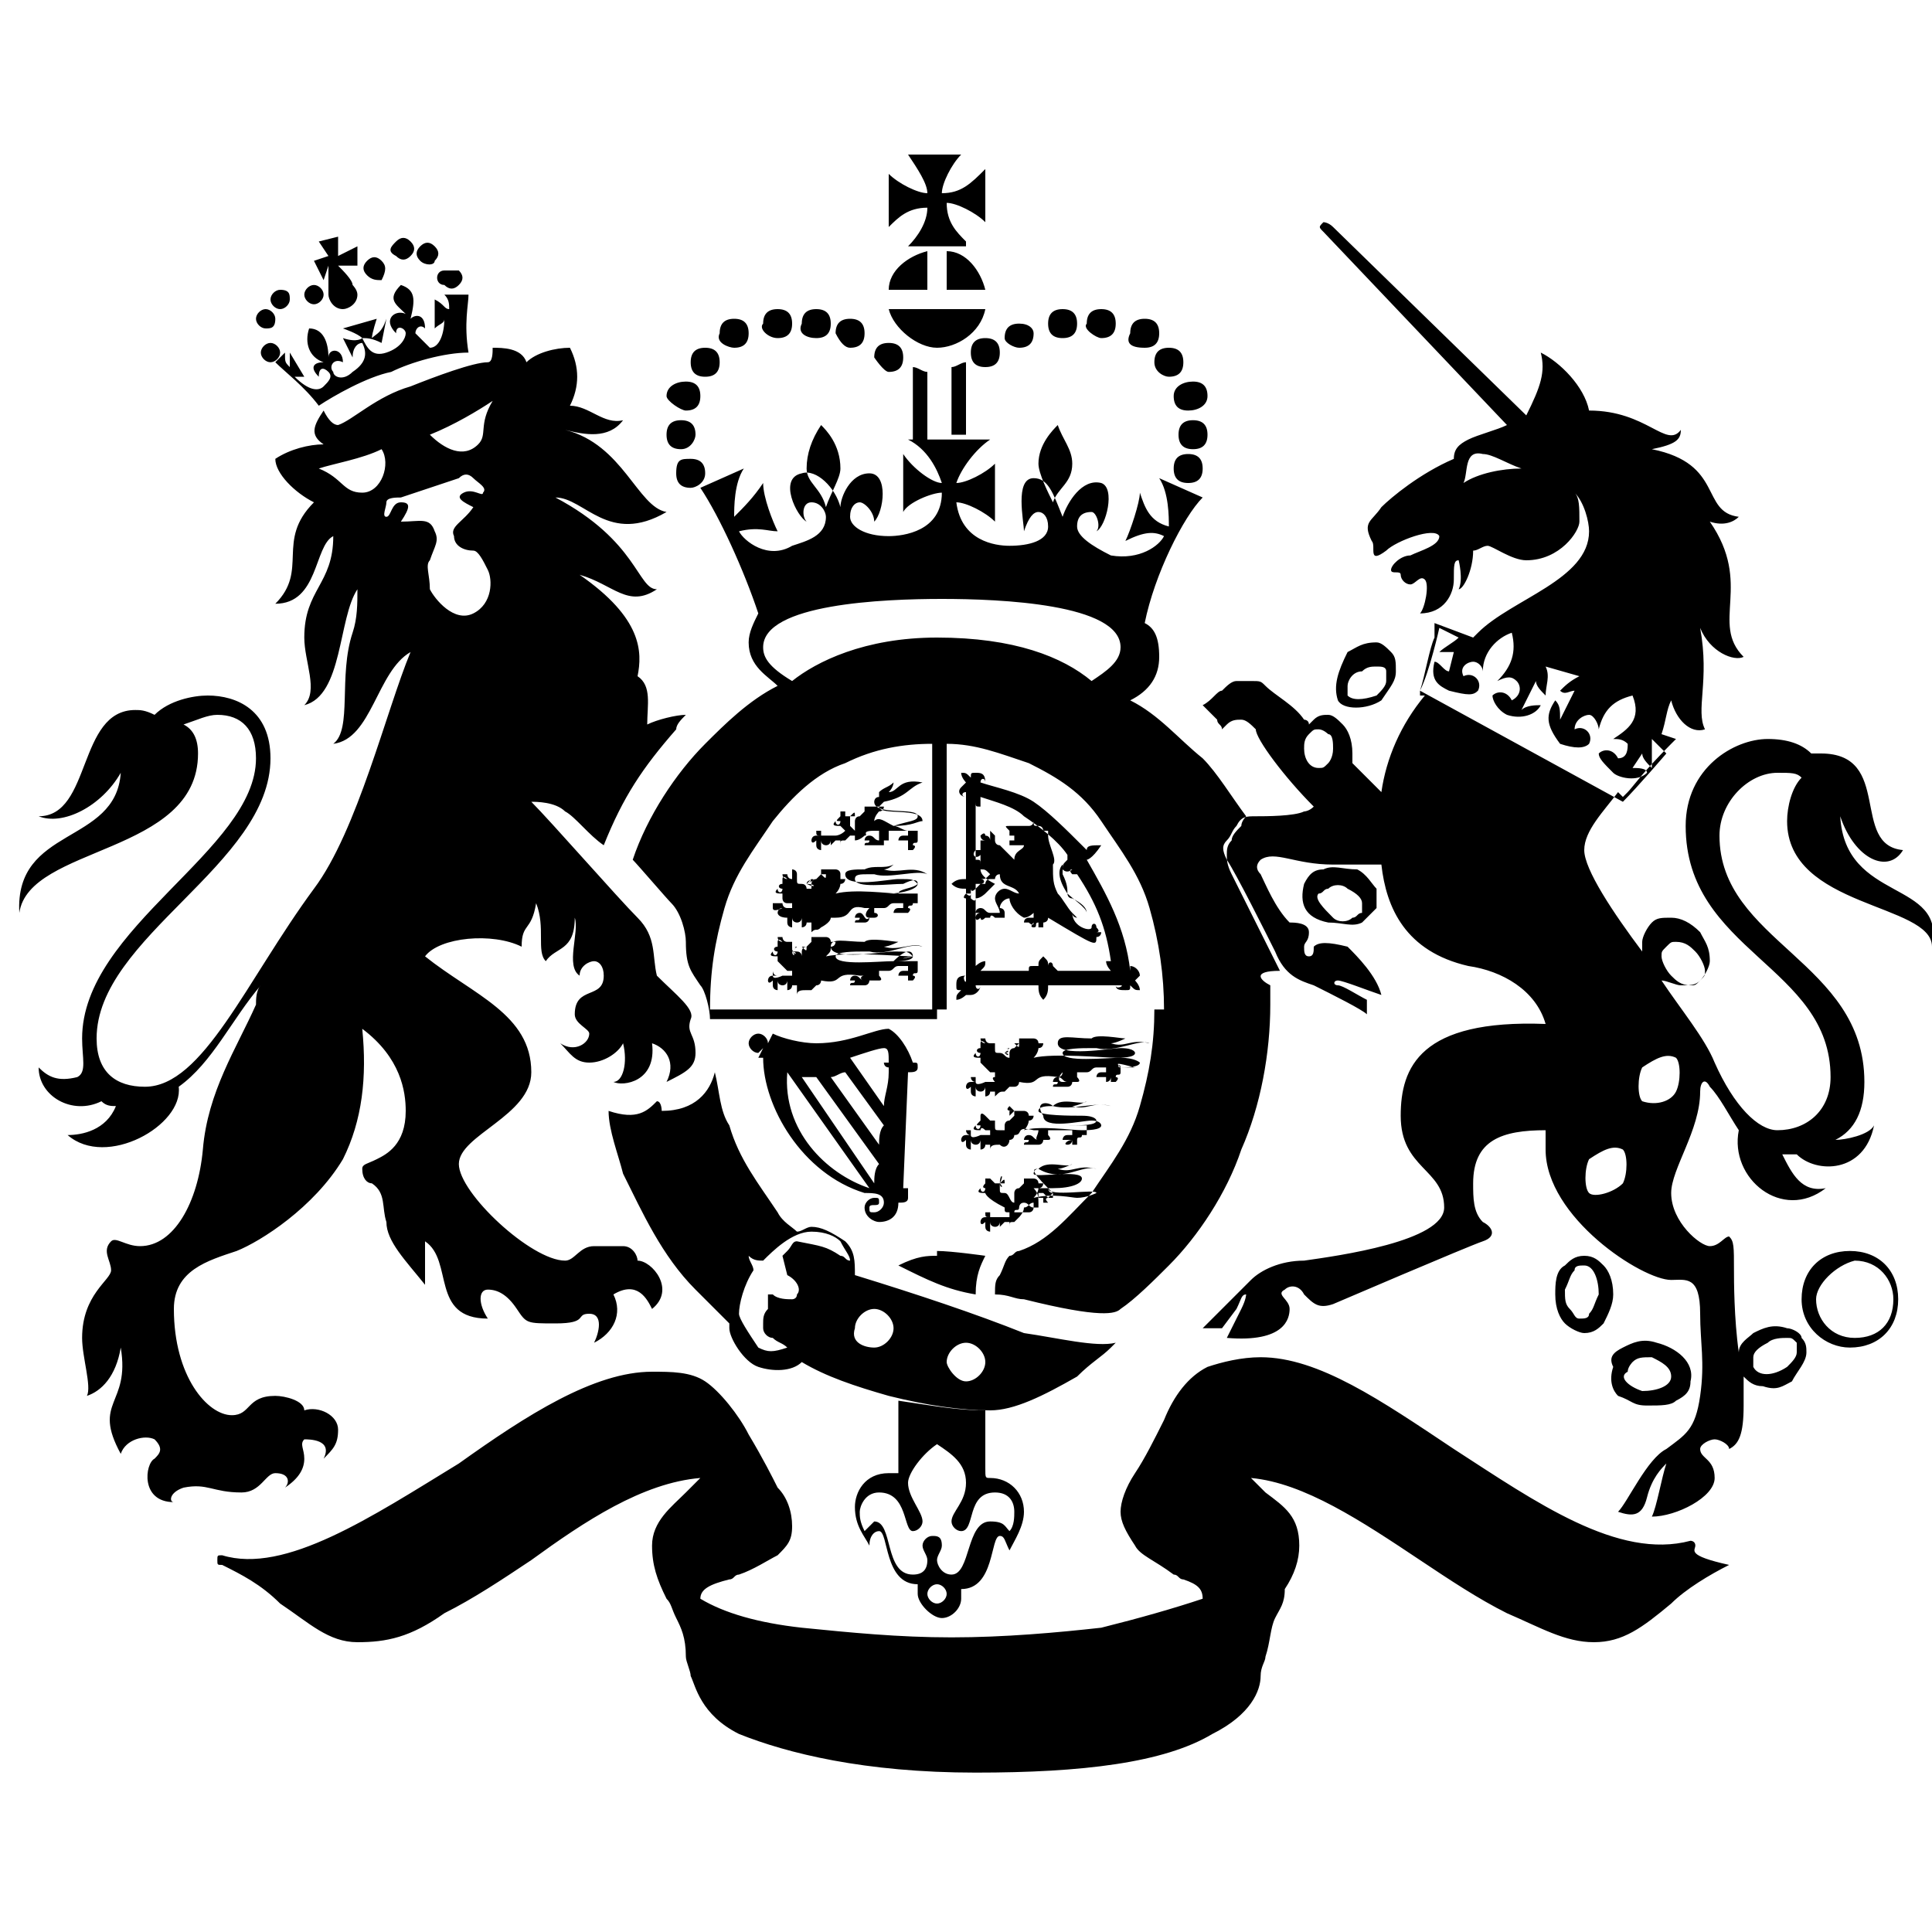 <svg
	aria-hidden="true"
	focusable="false"
	class="govuk-header__logotype-crown"
	xmlns="http://www.w3.org/2000/svg"
	viewBox="0 0 40 40"
	height="40"
	width="40"
>
	<path
		fill="currentColor" fill-rule="evenodd"
		d="M38.1 16.9c.1 1.8 2.2 1.3 1.9 2.7 0-.9-3-.8-3-2.6 0-.3.1-.7.3-.9-.1-.1-.2-.1-.5-.1-.6 0-1.2.6-1.2 1.3 0 2.2 3 2.6 3 5.1 0 .6-.2 1-.6 1.2.2 0 .7-.1.8-.3-.2 1-1.2 1-1.6.6h-.3c.2.4.4.8.9.7-.9.7-2-.2-1.8-1.2-.2-.3-.4-.7-.6-.9-.1-.2-.2-.1-.2.1 0 .8-.6 1.6-.6 2.1 0 .6.6 1.1.8 1.1s.3-.2.4-.2c.1.1.1.2.1.7 0 .2 0 1 .1 1.7 0-.2.2-.3.3-.4.2-.1.4-.2.7-.1.1 0 .3.1.3.2.1.1.1.2.1.3 0 .2-.2.4-.3.6-.2.1-.3.2-.6.1-.2 0-.3-.1-.4-.2v-.1.7c0 .6-.1.8-.3.9 0-.1-.2-.2-.3-.2-.1 0-.3.1-.3.2 0 .2.3.2.3.6s-.8.8-1.3.8c.1-.2.2-.8.3-1.1-.1.1-.3.3-.4.7-.1.4-.3.4-.6.3.2-.2.6-1.1 1-1.3.4-.3.6-.4.7-1.1.1-.7 0-1.1 0-1.7 0-.8-.3-.7-.6-.7-.6 0-2.6-1.3-2.6-2.7v-.4c-.9 0-1.5.2-1.5 1.1 0 .3 0 .6.2.8.2.1.3.3 0 .4-.3.1-3.1 1.3-3.1 1.3-.3.1-.4 0-.6-.2-.1-.2-.3-.2-.4-.1-.2.1.1.2.1.4s-.1.7-1.3.6l.3-.6c.1-.2.1-.3.1-.3-.1 0-.1.1-.2.3l-.3.4h-.4l1-1c.2-.2.6-.4 1.1-.4.7-.1 2.9-.4 2.9-1.1 0-.8-.9-.8-.9-1.9 0-1 .4-2 3-1.9-.2-.7-.9-1.1-1.6-1.2-1.3-.3-1.7-1.2-1.8-2.1h-1c-.8 0-1.2-.3-1.5-.1-.1.1-.1.2 0 .3.1.2.3.7.6 1 .1 0 .4 0 .4.2s-.1.2-.1.3 0 .2.1.2.1-.1.1-.2c.1-.1.3-.1.7 0 .2.2.6.6.7 1-.3-.1-.8-.3-.9-.3s-.1.1 0 .1.4.2.6.3v.3c-.1-.1-.7-.4-1.1-.6-.3-.1-.6-.2-.8-.7-.2-.4-.8-1.6-1-1.9-.1-.2-.1-.3 0-.4.1-.1.1-.2.2-.3.1-.2.2-.2.4-.2s.8 0 1-.1c0 0 .1 0 .2-.1-.6-.6-1.2-1.4-1.2-1.6-.1-.1-.2-.2-.3-.2s-.2 0-.3.1l-.1.1c0-.1-.1-.1-.1-.2l-.3-.3c.2-.1.3-.3.4-.3.1-.1.2-.2.3-.2h.3c.2 0 .2 0 .3.1.2.2.6.4.8.7 0 0 .1 0 .1.1l.1-.1c.1-.1.2-.1.3-.1s.2.1.3.2.2.3.2.6v.2l.6.6c.1-.7.4-1.4.9-2h-.1v-.1c.1-.3.2-.9.3-1.1v-.3l.8.3.1-.1c.7-.7 2.3-1.1 2.3-2.1 0-.2-.1-.6-.3-.8.1.1.1.3.1.6 0 .2-.4.8-1.1.8-.3 0-.7-.3-.8-.3s-.2.1-.3.1c0 .4-.2.8-.3.8.1-.2 0-.6 0-.6-.1 0-.1.1-.1.4 0 .3-.2.7-.7.7.1-.1.2-.6.1-.7-.1-.1-.2.1-.3.1s-.2-.1-.2-.2-.2 0-.2-.1.2-.3.4-.3c.2-.1.6-.2.6-.4-.1-.2-.9.1-1.1.3-.4.3-.2-.1-.3-.2-.2-.4 0-.4.2-.7.2-.2.8-.7 1.5-1 0-.2.1-.3.3-.4.2-.1.6-.2.8-.3l-3.8-4c-.1-.1-.1-.1 0-.2 0 0 .1 0 .2.1l4 3.9c.3-.6.4-.9.3-1.3.4.2.9.7 1 1.2 1.2 0 1.6.8 1.9.4 0 .2-.1.3-.6.4 1.5.3 1 1.3 1.8 1.4-.1.1-.3.2-.6.1.9 1.3 0 2.1.7 2.8-.2.1-.7-.1-.9-.6.2 1.1-.1 1.7.1 2.1-.3.1-.6-.2-.7-.6-.1.2-.1.4-.2.7l.3.1-.1.1c-.6.6-.8.9-.9 1l-.1.1-.1-.1c-.3.4-.7.8-.7 1.2 0 .4.6 1.3 1.2 2.1v-.2c0-.1.1-.3.2-.4.1-.1.2-.1.4-.1s.4.1.6.3c.1.2.2.3.2.6 0 .1-.1.3-.2.4-.1.1-.2.1-.4.1-.1 0-.3-.1-.4-.1.4.6.9 1.2 1.1 1.7.4.9.9 1.4 1.3 1.4.6 0 1.1-.4 1.1-1.1 0-2.3-3-2.6-3-5.2 0-1.2 1-1.8 1.7-1.8.4 0 .7.1.9.3h.2c1.5 0 .6 1.9 1.7 2-.3.5-1 .2-1.3-.7zM30.3 10c.3-.2.8-.3 1.2-.3-.3-.1-.6-.3-.8-.3-.4-.1-.3.4-.4.6zm-2.7 5.5c0-.1 0-.3-.1-.3 0 0-.1-.1-.2-.1s-.1 0-.2.1-.1.2-.1.3c0 .2.1.4.3.4.1 0 .1 0 .2-.1 0 0 .1-.1.1-.3zm8.7 12.6v.2c.1.2.4.2.7 0 .1-.1.2-.2.2-.3v-.2c-.1-.1-.1-.1-.2-.1s-.3 0-.4.1c-.2.1-.3.2-.3.3zm-1.9-8.3c0 .1.1.3.2.4.1.1.2.2.4.2.1 0 .1 0 .2-.1s.1-.1.1-.2-.1-.3-.2-.4c-.1-.1-.2-.2-.4-.2-.1 0-.1 0-.2.1s-.1.1-.1.2zm-.8-3.2c.3-.3.9-1 .9-1l-.3-.3v.6c-.1-.1-.2-.2-.2-.3l-.2.3c.1 0 .3 0 .3.1-.2.2-.6.1-.7 0-.2-.2-.3-.3-.3-.4.1-.1.3-.1.4.1.2 0 .2-.2.2-.3-.1-.1-.2-.1-.3-.1.3-.2.6-.4.4-.9-.4.1-.6.3-.7.7 0-.1-.1-.3-.2-.3s-.3.1-.3.3c.2-.1.4.1.3.3-.1.1-.3.1-.6 0-.3-.4-.3-.6-.1-.9.1.1.1.2.1.4l.3-.6c-.1 0-.2.1-.3 0 .1-.1.2-.2.4-.3l-.7-.2c.1.2 0 .4 0 .6-.1-.1-.2-.2-.2-.3l-.3.6c.1-.1.3-.1.4-.1-.1.2-.4.3-.7.2-.2-.1-.3-.3-.3-.4.1-.1.3-.1.4.1.2-.1.2-.3.1-.4-.1-.1-.2-.1-.4 0 .3-.3.4-.6.3-1-.3.1-.6.4-.6.8 0-.1-.1-.2-.2-.2s-.3.1-.2.3c.2-.1.4.1.3.3-.1.1-.2.1-.6 0-.2-.1-.4-.2-.3-.6.1 0 .2.2.3.2l.1-.4h-.3c.1-.1.3-.2.4-.3l-.4-.2s-.2.9-.4 1.3l4.2 2.3zm0 7.9c.1-.2.1-.6 0-.7-.2-.1-.4 0-.7.2-.1.2-.1.6 0 .7.1.1.5 0 .7-.2zm1.1-1.9c.1-.2.1-.6 0-.7-.2-.1-.4 0-.7.2-.1.2-.1.6 0 .7.3.1.6 0 .7-.2zM27.4 18c.2-.1.4 0 .7 0 .2.1.3.3.4.4v.4l-.3.3c-.2.1-.4 0-.7 0-.5-.1-.6-.4-.5-.8.1-.2.2-.3.4-.3zm.2 1c.1.1.3.1.4 0 .1 0 .1-.1.2-.1v-.2c0-.1-.1-.2-.3-.3-.1-.1-.3-.1-.4 0-.1 0-.1.1-.2.1-.1.1.1.3.3.5zm4.8 7.2c.1-.1.2-.2.4-.2s.3.1.4.2c.1.1.2.3.2.6 0 .2-.1.4-.2.6-.1.1-.2.2-.4.2-.1 0-.3-.1-.4-.2-.1-.1-.2-.3-.2-.6 0-.2 0-.5.2-.6zm.3 1.1c.1 0 .2 0 .2-.1.1-.1.1-.2.2-.4 0-.3-.1-.6-.3-.6-.1 0-.2 0-.2.1-.1.1-.1.2-.2.4 0 .2 0 .3.1.4.1.1.1.2.2.2zm-4.8-13.8c.2-.1.3-.2.6-.2.1 0 .2.1.3.2s.1.2.1.4-.1.3-.3.6c-.3.2-.8.2-.9 0-.1-.3 0-.6.2-1zm0 .7v.2c.1.1.3.1.6 0 .1-.1.2-.2.2-.3v-.2c0-.1-.1-.1-.2-.1s-.2 0-.3.1c-.2 0-.3.2-.3.3zm5.7 13.7c.2-.1.4-.2.7-.1.4.1.8.4.7.8 0 .2-.1.3-.3.4-.1.1-.3.1-.6.1s-.3-.1-.6-.2c-.1-.1-.2-.3-.1-.6-.1-.2 0-.3.2-.4zm.4.9c.3 0 .6-.1.6-.3 0-.2-.2-.3-.4-.4-.2 0-.3 0-.4.1 0 0-.1.1-.1.2-.2.1 0 .3.3.4zm3.3-1.9c0-.6.4-1 1-1s1 .4 1 1-.4 1-1 1c-.5 0-1-.4-1-1zm.3 0c0 .4.3.8.8.8s.8-.3.8-.8c0-.4-.3-.8-.8-.8-.4.1-.8.5-.8.8zm-23.3-5.8c-.1.3.1.3.1.7 0 .3-.2.4-.6.6.2-.4 0-.7-.3-.8.1.8-.6.9-.8.8.2 0 .3-.4.2-.8-.1.2-.4.4-.7.4s-.4-.2-.6-.4c.3.2.6 0 .6-.2 0-.1-.3-.2-.3-.4 0-.6.6-.3.6-.8 0-.2-.1-.3-.2-.3s-.3.1-.3.3c-.3-.2 0-.9-.1-1.2 0 .7-.4.6-.6.9-.2-.2 0-.7-.2-1.2-.1.6-.3.4-.3.9-.6-.3-1.7-.2-2 .2 1 .8 2.2 1.2 2.2 2.4 0 .9-1.5 1.3-1.5 1.9 0 .6 1.5 2 2.2 2 .2 0 .3-.3.6-.3h.6c.2 0 .3.2.3.3.3 0 .8.6.3 1-.1-.2-.3-.6-.8-.3.2.4 0 .8-.4 1 .1-.2.2-.6-.1-.6s0 .2-.7.2c-.6 0-.6 0-.8-.3-.2-.3-.4-.4-.6-.4s-.2.3 0 .6c-1.2 0-.7-1.2-1.3-1.6v.9c-.4-.5-.8-.9-.8-1.3-.1-.3 0-.6-.3-.8-.1 0-.2-.1-.2-.3 0-.1.1-.1.3-.2.2-.1.6-.3.6-1 0-.4-.1-1.1-.9-1.7.1 1 0 1.9-.4 2.7-.6 1-1.7 1.7-2.2 1.9-.6.2-1.3.4-1.3 1.2 0 1.4.7 2.2 1.2 2.2.4 0 .3-.4.9-.4.2 0 .6.1.6.3.3-.1.7.1.7.4 0 .3-.1.4-.3.6.2-.4-.3-.4-.4-.4-.1.1 0 .2 0 .4s-.1.4-.4.6c.1-.1.1-.3-.2-.3-.2 0-.3.4-.7.4-.6 0-.7-.2-1.2-.1-.3.1-.3.3-.2.3-.7 0-.6-.8-.4-.9.1-.1.2-.2 0-.4-.2-.1-.6 0-.7.3-.6-1.1.2-1 0-2.2-.1.6-.4.9-.7 1 .1-.2-.1-.8-.1-1.2 0-.9.6-1.2.6-1.4 0-.2-.2-.4 0-.6.1-.1.3.1.6.1.7 0 1.2-.9 1.3-2 .1-1.2.7-2.1 1.1-3 0-.1 0-.3.1-.4-.6.7-1 1.6-1.7 2.1.1.8-1.5 1.7-2.3 1 .3 0 .8-.1 1-.6-.1 0-.2 0-.3-.1-.6.3-1.3-.1-1.3-.7.2.2.4.3.8.2.2-.1.1-.4.1-.8 0-2.3 3.6-3.9 3.6-5.8 0-.6-.3-.9-.8-.9-.2 0-.4.1-.7.2.2.1.3.3.3.6 0 2.1-3.5 1.9-3.7 3.3-.1-1.8 2-1.4 2.1-2.9-.4.7-1.2 1.1-1.7.9 1.1 0 .8-2.2 2-2.2.1 0 .2 0 .4.1.3-.3.8-.4 1.1-.4.6 0 1.3.3 1.3 1.3 0 2.2-3.6 3.7-3.6 5.8 0 .7.4 1 1 1 1.2 0 2.1-2.2 3.5-4.1.9-1.2 1.5-3.7 2-4.9-.7.4-.8 1.8-1.6 1.9.4-.3.1-1.4.4-2.3.1-.3.1-.6.1-.9-.4.6-.3 2.2-1.1 2.4.3-.3 0-.9 0-1.4 0-1 .6-1.1.6-2.1-.4.2-.3 1.4-1.2 1.4.7-.7 0-1.3.8-2.1-.4-.2-.8-.6-.8-.9.3-.2.7-.3 1-.3-.3-.2-.2-.4 0-.7.1.2.2.3.3.3.3-.1.8-.6 1.5-.8.5-.2 1.3-.5 1.6-.5.1 0 .1-.2.1-.3.2 0 .6 0 .7.3.2-.2.6-.3.9-.3.2.4.2.8 0 1.2.4 0 .7.4 1.1.3-.3.4-.8.3-1.2.2 1.2.3 1.5 1.6 2.1 1.7-1.2.7-1.7-.3-2.3-.3 1.7.9 1.7 1.9 2.1 1.9-.6.4-.9-.1-1.6-.3 1.3.9 1.3 1.6 1.2 2.1.3.2.2.6.2 1 .2-.1.6-.2.8-.2-.1.1-.2.2-.2.3-.7.8-1.1 1.4-1.5 2.4-.3-.2-.6-.6-.8-.7-.2-.2-.6-.2-.7-.2.4.4 1.8 2 2.2 2.4.4.4.3.8.4 1.2.4.4.8.7.7.9zM7.5 10.2c.4 0 .6-.6.4-.9-.4.2-1 .3-1.3.4.5.2.5.5.9.5zm2.3 2.5c.4-.2.4-.7.3-.9-.1-.2-.2-.4-.3-.4-.2 0-.4-.1-.4-.3-.1-.2.2-.3.4-.6-.2-.1-.4-.2-.2-.3.2-.1.4.1.4 0 .1-.1-.1-.2-.2-.3s-.2-.1-.3 0l-1.2.4c-.1 0-.3 0-.3.1s-.1.3 0 .3.1-.3.3-.3.2.1 0 .4c.4 0 .6-.1.7.2.1.2 0 .3-.1.6-.1.1 0 .3 0 .6.1.2.5.7.9.5zm.1-3.5c.2-.2 0-.4.3-.9-.3.2-.8.5-1.3.7.3.3.7.5 1 .2zm-.7-3.1c.1.1.1.2.1.3-.1 0-.1-.1-.3-.2v.6c.1-.1.2-.1.2-.2 0 .3-.1.6-.3.6l-.3-.3c0-.1.1-.2.2-.1 0-.3-.2-.3-.3-.2.1-.4.1-.6-.2-.7-.3.3-.1.4.1.6-.2-.1-.5.1-.2.4 0-.2.2-.1.2 0s-.1.3-.4.4c-.3.1-.4-.1-.5-.3.1 0 .2 0 .4.1l.1-.5c-.1.3-.2.3-.3.4 0-.1.1-.4.1-.4l-.7.2s.3.1.4.2c0 0-.1.1-.4 0l.2.4c0-.2.1-.3.2-.3.1.2.1.4-.2.6-.2.2-.4.1-.4 0-.1-.1 0-.3.2-.2 0-.3-.3-.3-.3-.1 0-.3-.1-.6-.4-.6-.1.3 0 .6.3.7-.2 0-.3.1-.1.3 0-.2.1-.2.2-.1s0 .2-.1.3c-.1.1-.3.1-.6-.2h.2L6 7.3v.3c-.1-.1-.1-.1-.1-.3l-.2.2c.2.2.6.5.9.9.3-.2 1-.6 1.5-.7.4-.2 1.1-.4 1.6-.4-.1-.6 0-1 0-1.2h-.5zm-2.7-.7l.2.4.1-.3v.6c0 .1.1.3.3.3.1 0 .3-.1.3-.3 0-.1-.1-.2-.1-.2 0-.1-.2-.3-.3-.4h.4v-.4l-.4.2v-.4l-.4.1.2.3-.3.1zm1.4.4c.1-.2.1-.3 0-.4-.1-.1-.2-.1-.3 0-.1.1-.1.2 0 .3.1.1.2.1.3.1zm.6-.5c.1-.1.1-.2 0-.3s-.2-.1-.3 0-.2.2 0 .3c.1.1.2.1.3 0zm.5.1c.1-.1.1-.2 0-.3s-.2-.1-.3 0c-.1.1-.1.2 0 .3.1.1.3.1.3 0zm.2.5c.1.1.2.1.3 0s.1-.2 0-.3h-.3c-.2 0-.2.3 0 .3zm-2.7.4c.1 0 .2-.1.2-.2s-.1-.2-.2-.2-.2.1-.2.2.1.2.2.2zm-.7.1c.1 0 .2-.1.2-.2S6 6 5.8 6c-.1 0-.2.1-.2.2s.1.2.2.2zm-.1.2c0-.1-.1-.2-.2-.2s-.2.1-.2.2.1.2.2.2.2 0 .2-.2zm.1.7c0-.1-.1-.2-.2-.2s-.2.1-.2.2.1.2.2.2.2-.1.2-.2zm15.7 16.9c-.1 0-.1.1-.1.1 0 .1 1-.1 1 .1 0 .1-.2.2-.6.2h-.1c0 .1.1.1.1.1v.1s0 .1 0 0h-.1s-.1 0 0 .1h-.1v-.1h-.1v-.1h.1l.1.1.1-.1-.1-.1h-.3c.1.1.1.2.1.3v.1h-.1s0 .1-.1.1H21c0-.1.1 0 .1-.1 0 0 0-.1.1-.1s.1.1.2.1h.1-.1v-.1c-.1 0-.1.1-.2.1 0 .1-.1.2-.1.2l-.1.1c-.1 0-.1 0-.1.1v-.1h-.1l-.1.1v-.1s0 .1-.1.1c0 0-.1 0-.1-.1v.2s-.1 0-.1-.1v-.1c-.1.1-.1 0-.1 0s0-.1.1-.1h.1c-.1 0-.1 0-.1-.1h.1v.1h.4v-.1c-.1 0-.1 0-.1-.1-.4-.2-.4-.3-.4-.3-.1 0-.2 0-.1-.1 0 .1.1.1.1 0 0 0-.1 0 0-.1v-.1h.1-.1.1l.1.1h.1v.1c0 .1 0 .1.1.1s.1.2.2.2v-.2s0-.1.1-.1l.1-.1v-.1h.2s.1 0 .1.1h.1s0 .1-.1.1c0 0 0 .1-.1.2.4-.1.8 0 .9 0 .2 0 .4-.1.4-.1 0-.1-1 .1-1-.1-.4-.4-.3-.4-.2-.4 0 0 0-.1 0 0 .2-.2.6 0 .7-.1 0 0-.2.1-.3.1.3.1.4-.1.8 0-.3-.1-.7.3-1.2 0 0 .1 0 0 0 0zm-.7 0c0 .1 0 .1 0 0 .1.1.1.1 0 0 .1.1.1.1 0 0zm0 0s-.1 0 0 0c-.1 0-.1 0 0 0-.1.1 0 0 0 0zm-.1.3s0 .1 0 0c0 .1.1.1 0 0 .1 0 .1 0 0 0 .1 0 .1 0 0 0 .1-.1.1-.1.1 0h-.1c0-.2 0-.2 0 0 0-.2.1-.2 0 0zm1.1-1.6c-.1 0-.3 0-.3.1s.7.1.9.1c.3 0 .3.1.3.1 0 .1-.3.1-.6.1h.3c.1 0 0 0 0 0h.1v.2h-.1c0 .1-.1 0-.1.1v.1h-.1v-.1s0 .1-.1.1 0-.1.1-.1H22s0-.1.1-.1h.1v-.1h-.5v.1s.1.1 0 .1h-.1s0 .1-.1.1h-.3c0-.1.1 0 .1-.1h-.1s0-.1.1-.1.1.1.2.1h.1-.1c-.1 0 0-.1 0-.2h-.1c-.4-.1-.2.1-.4.1 0 0 0 .1-.1.1 0 .1-.1.2-.2.1-.1 0-.2 0-.2.1v-.1h-.1c0 .1-.1.1-.1.1v-.2s0 .1-.1.1c0 0-.1 0-.1-.1v.2s-.1 0-.1-.1v-.1c-.1.1-.1 0-.1 0s0-.1.1-.1h.1c-.1 0-.1-.1-.1-.1h.1v.1c0 .1.2 0 .2 0h.2v-.1h-.1c-.1-.1-.1 0-.1 0-.1 0-.2 0-.1-.1 0 .1.1.1.1 0-.1 0-.1 0 0-.1v-.1s0-.1.1 0h-.1.1l.1.1h.1v.1c0 .1 0 .1.1.1h.1v-.1s0-.1.1-.1l.1-.1V23h.2s.1 0 .1.1h.1s0 .1-.1.1c0 0 0 .1-.1.2.3-.1 1 0 1.2 0 .1 0 .4 0 .4-.1 0 0 0-.1-.2-.1s-1 .2-1-.1c-.2-.3.1-.3.2-.2.1-.1.1-.1 0 0 .2-.2.6 0 .7-.1 0 0-.2.1-.3.1.3.1.4-.1.8 0-.3-.1-.8.1-1.2 0 .1 0 .1 0 0 0zm-.9 0s-.1-.1 0 0c-.1 0-.1 0 0 0zm.1.1s-.1 0 0 0l-.1-.1c-.1.1 0 .1.1.1h-.1v.1l.1-.1c-.1.1-.1.1 0 0-.1.1-.1.1 0 0-.1 0-.1 0 0 0-.1 0-.1 0 0 0-.1 0-.1 0 0 0zm0 0c0-.1 0-.1 0 0 0-.1 0 0 0 0zm2.2-.9s0 .1 0 0c0 .1 0 .1 0 0 0 .1 0 .1 0 0v.1c0 .1-.1 0-.1.1 0 0 .1 0 0 .1H23v-.1s0 .1-.1.1v-.1h-.2s0-.1.1-.1h.1v-.1h-.2c-.1 0-.1.1-.2.1h-.2v.1s.1.1 0 .1h-.1s0 .1-.1.1h-.3c0-.1.1 0 .1-.1h-.1s0-.1.1-.1.1.1.2.1h.1-.2c-.1 0-.1-.1 0-.2 0 0 0 .1-.1.1-.6-.1-.3.2-.8.1 0 0 0 .1-.1.1h-.1l-.1.1c-.1 0-.1 0-.2.1v-.1h-.1c0 .1-.1.1-.1.1v-.2s0 .1-.1.1c0 0-.1 0-.1-.1v.2s-.1 0-.1-.1v-.1c-.1.1-.1 0-.1 0s0-.1.1-.1h.1c-.1 0-.1-.1-.1-.1h.1v.1c0 .1.2 0 .2 0h.2s-.1-.1 0-.1v-.1h-.1l-.2-.2v-.1c-.1 0-.2 0-.1-.1 0 .1.1.1.1 0-.1 0-.1-.1 0-.1v-.1s0-.1.1 0c0 0-.1 0-.1-.1h.1s0 .1.1.1h.1v.1c0 .1 0 .1.1.1s.1.1.2.1v-.1s0-.1.1-.1l.1-.1v-.1h.3s.1 0 .1.1h.1s0 .1-.1.1c0 0 0 .1-.1.2.4-.1 1.5 0 1.7 0 .1 0 .4 0 .4-.1 0 0 0-.1-.3-.1-.2 0-1.3.2-1.3-.1 0-.2.3-.1.7-.1.1-.1.6 0 .7 0 0 0-.2.1-.3.1.3.1.4-.1.8 0-.2-.1-.7.2-1.1.1h-.1c-.2 0-.6 0-.6.1 0 .2.9.1 1.2.1.3 0 .4.1.4.1 0 .1-.3.1-.4.1h.3c-.4-.1-.4-.1-.3 0-.1 0 0-.1 0 0zm-2.2-.5s0 .1 0 0c.1.1.1.1.1 0H21zm-.1 0s0-.2 0 0c0 0-.1 0 0 0zm-.1.2c.1.1.1 0 0 0 .1 0 .1 0 0 0 .1 0 .1-.1 0 0l.1-.1h-.1c.1 0 .1 0 0 .1.1-.1.1-.1 0 0 .1-.1 0 0 0 0zm-1.9-2c0 .1-.3.1-.4.1h.5v.2c0 .1-.1 0-.1.1 0 0 .1 0 0 .1h-.1v-.1.1-.1h-.2s0-.1.1-.1h.1V20h-.2c-.1 0-.1.1-.2.1h-.2v.1s.1.1 0 .1H18s0 .1-.1.1h-.3c0-.1.1 0 .1-.1h-.1s0-.1.1-.1.1.1.2.1h.1-.1c-.1 0-.1-.1 0-.1h-.1c-.6-.1-.3.2-.8.1 0 0 0 .1-.1.1l-.1.1h-.1c-.1 0-.2 0-.2.1v-.2h-.1c0 .1-.1.1-.1.1v-.2s0 .1-.1.1c0 0-.1 0-.1-.1v.2s-.1 0-.1-.1v-.1c-.1.1-.1 0-.1 0s0-.1.1-.1h.1c-.1 0-.1-.1-.1-.1v.1c0 .1.2 0 .2 0h.2v-.1h-.1l-.2-.2v-.1c-.1 0-.2 0-.1-.1 0 .1.1.1.1 0-.1 0-.1-.1 0-.1v-.1s0-.1.1 0c0 0-.1 0-.1-.1h.1s0 .1.1.1h.1v.1c0 .1 0 .1.1.1s.1.1.1.1v-.1s0-.1.1-.1l.1-.1v-.1h.3s.1 0 .1.1h.1s0 .1-.1.1c0 .1 0 .1-.1.2.5-.1 1.5 0 1.8 0-.4.1-.1 0 0 0-.1-.1-.1-.1-.4-.1-.2 0-1.3.2-1.3-.1 0-.2.3-.1.7-.1.1-.1.6 0 .7 0 0 0-.2.1-.3.1.3.1.6-.1.8 0-.3-.1-.7.2-1.1.1h-.1c-.2 0-.6 0-.6.1 0 .2.9.1 1.2.1.3-.3.4-.2.4-.1zm-2.3-.2c.1.1.1.1.1 0h-.1zm-.1-.2s-.1 0 0 0c-.1 0-.1 0 0 0 0 .2 0 0 0 0zm-.1.3c0 .1 0 .1 0 0 0 .1.1.1 0 0 .1.1.1 0 0 0 .1 0 .1 0 0 0l.1-.1h-.1c.1 0 .1 0 0 .1.1 0 .1 0 0 0 .1 0 0 0 0 0zm2.6-1.4c0 .1-.3.2-.6.2h.6v.2h-.1c0 .1-.1 0-.1.1 0 0 .1 0 0 .1h-.1v-.1.2-.1h-.2s0-.1.1-.1h.1v-.1h-.2c-.1 0-.1.1-.2.1h-.2v.1c.1 0 .1.1 0 .1H18s0 .1-.1.1h-.1.1-.2c0-.1.1 0 .1-.1h-.1s0-.1.1-.1.1.2.2.1h.1-.1c-.1 0-.1-.1 0-.2h-.1c-.4-.1-.2.2-.6.2h-.1c0 .1-.2.2-.2.2-.1.1-.1 0-.2.1v-.2h-.1c0 .1-.1.1-.1.1V19s0 .1-.1.1c0 0-.1 0-.1-.1v.2s-.1 0-.1-.1V19c-.2 0-.2-.1-.2-.1s0-.1.1-.1h.1c-.1 0-.1-.1-.1-.1H16v.1c0 .1.2 0 .2 0h.2v-.1h-.1c-.1 0-.1-.1-.1-.1v-.1c-.1 0-.2 0-.1-.1 0 .1.1.1.1 0-.1 0-.1-.1 0-.1v-.1s0-.1.1 0c0 0-.1 0-.1-.1h.1s0 .1.1.1V18s.1 0 .1.1v.1c0 .1 0 .1.1.1s.1.1.1.1h.1v-.1s0-.1.1-.1l.1-.1V18h.3s.1 0 .1.1v.1h.1s0 .1-.1.1c0 0 0 .1-.1.2.4-.1 1.1 0 1.3 0 0-.1.3-.1.4-.2-.1-.1-.1-.1-.4-.1-.2 0-1.1.2-1.1-.1 0-.1.2-.1.4-.1.2-.1.4 0 .6-.1 0 0-.1.1-.2.1.3.1.6-.1.9.1-.2-.1-.8.1-1.1 0H18c-.2 0-.3 0-.3.1 0 .2.7.1 1 .1.2-.1.3-.1.3 0zm-2.5.3c-.1 0-.1 0 0 0zm.5-.5c.1.1.1.1.1 0H17zm-.1-.1s-.2 0 0 0c0 .1 0 .1 0 0zm-.2.3c.2.1.2 0 0 0 .2 0 .2 0 0 0 .2-.1.2-.1 0 0l.1-.1h-.1c.2 0 .2 0 0 .1.2-.1.2-.1 0 0 .2-.1 0-.1 0 0zm1.8-1.2c.1 0 .2.1.3.1h.2v.2c0 .1-.1 0-.1.1 0 0 .1 0 0 .1h-.1v-.2h-.2s0-.1.1-.1h.1v-.1h-.4v.2h-.1v.1h-.4c0-.1.1 0 .1-.1h-.1s0-.1.1-.1.1.1.2.1h.1-.1v-.2h-.1c-.3 0-.1.1-.2.1 0 0-.1.1-.2.1v-.1h-.1l-.1.1c-.1 0-.1 0-.1.1v-.1h-.1l-.1.1v-.1s0 .1-.1.1c0 0-.1 0-.1-.1v.2s-.1 0-.1-.1v-.1c-.1.1-.1 0-.1 0s0-.1.1-.1h.1c-.1 0-.1 0-.1-.1h.1v.1h.3s.1 0 .2-.1l-.1-.1c-.1 0-.2 0-.1-.1 0 .1.1.1.1 0-.1 0-.1 0 0-.1v-.1h.1-.1.1v.1h.1v.2l.1.1V17s0-.1.1-.1l.1-.1v-.1h.4s0 .1-.1.1c0 0-.1.1-.1.2.1-.1.2 0 .4.1.3-.1.5-.1.5-.2 0-.2-.9 0-.9-.3 0 0 0-.1.1-.1v-.1c.1-.1.2-.1.3-.2 0 0 0 .1-.1.2.2 0 .2-.3.7-.2-.3.1-.3.3-.8.4l-.1.1c0 .2.9 0 .9.3-.1 0-.2.1-.6.1zm-.7-.4c0 .1 0 .1 0 0 .1.1.1.1 0 0 .1.1 0 0 0 0zm0 0c-.2 0-.2 0 0 0-.2 0-.2 0 0 0-.2 0-.2 0 0 0zm-.2.2c-.1 0-.1 0 0 0 0 .1 0 0 0 0 .1-.1.1-.1.1 0h-.1c0-.1 0-.1 0 0 0-.1 0-.1 0 0zm1.3 5.1c.1 0 .1 0 .1.1s-.1.1-.2.1l-.1 2.4h.1v.2c0 .1-.1.1-.2.1 0 .3-.2.4-.4.4-.1 0-.3-.1-.3-.3 0-.1.1-.2.2-.2s.1 0 .1.1-.2 0-.2.1 0 .1.1.1.2-.1.2-.2c0-.2-.2-.2-.4-.2-1.3-.4-2.1-1.8-2.1-2.8h-.1l.1-.2-.1.1c-.1 0-.2-.1-.2-.2s.1-.2.2-.2.2.1.2.2l.1-.2c.2.1.6.2.9.2.7 0 1.2-.3 1.5-.3.2.1.4.4.5.7zm-2.6.2c-.1 1.2.8 2.1 1.7 2.4l-1.7-2.4zm1.8 2.3c0-.1 0-.3.1-.4l-1.3-1.8h-.3l1.5 2.2zm.1-.8c0-.1 0-.3.1-.4l-.8-1.1c-.1 0-.2.1-.3.1l1 1.4zm.2-1.7c0-.2 0-.3-.1-.3s-.4.1-.7.2l.7 1c0-.2.1-.4.1-.7v-.1c-.1 0-.1-.1-.1-.1h.1zm4.3-2.6c.1 0 .1-.1.1-.1h-.1s.1 0 0-.1c0-.1-.1-.1-.1 0s-.4 0-.4-.3l.1.1h.1c.1 0 .1-.1.1-.1 0-.1-.1-.2-.3-.3-.1 0-.1-.1-.1-.1 0-.1 0-.2-.1-.4v-.2c-.1.1-.1.3.1.6.1.1.4.3.4.4 0 0 0 .1-.1.1h-.1s-.1 0-.1-.1c-.1-.1-.2-.3-.3-.4-.1-.2-.1-.3-.1-.6.1-.1-.1-.4-.1-.6v-.1h-.1s0-.1-.1-.1-.1 0-.1-.1c0 0 0 .1-.1.1h-.4c-.1 0-.1 0 0 .1v.2-.1h.1v.1h-.1v.1h.3c0 .1-.2.1-.2.3l-.1-.1-.1-.1-.1-.1c-.1 0-.1-.1-.1-.1v-.1l-.1-.1v.2s0-.1-.1-.1c0 0 0-.1-.1 0 0 0 0 .1.1.1h-.1v.2h-.1c-.1.1 0 .2.1.1v.3c0 .1.1.2.3.3l-.2.2s-.1.1-.2.1l-.1-.1h-.2.2-.1s-.1.1 0 .1v-.1s.1.1.1 0v.1s.1.1.1 0l-.1-.1v-.1s0 .1.1 0v-.1h.2s0-.1.1-.1h.1s0-.1.1-.1c0 .3.3.2.4.4-.1 0-.2-.1-.3-.1s-.2.1-.2.2.1.2.1.3h-.2c-.1 0-.1-.1-.2-.1 0 0-.1 0-.1.1h.1s-.1 0-.1.1c0 0 0 .1.1 0 0 0 0 .1.1 0h.1s0-.1.1 0h.2v-.1c0-.1-.1-.1-.1-.1 0-.1.1-.2.2-.2 0 .1.1.3.3.4.1 0 .2-.1.2-.1v.1h-.1s-.1 0-.1.1h.1s.1.1.1 0c0 0-.1.1 0 .1s0-.1.1-.1v.1h.1v-.1s.1 0 .1-.1c1 .6 1 .6 1 .4 0 .2 0 .2 0 0 0 .2 0 0 0 0zm.7.6c.1 0 .2.1.2.2l-.1.1s.1.1.1.2c-.1 0-.1 0-.2-.1 0 .1 0 .1-.1.1s-.2 0-.2-.1c0 .1.2 0 .1 0h-1.5c0 .1 0 .2-.1.3-.1-.1-.1-.2-.1-.3h-1.3c0 .1.1.1.1 0 0 .1-.1.2-.2.2H20s-.1.1-.2.1c0-.1 0-.1.1-.2-.1 0-.1 0-.1-.1s0-.2.2-.2c-.1 0 0 .2 0 .1v-1.9c-.1 0-.2 0-.3-.1.1-.1.2-.1.3-.1v-1.8c-.1 0-.1.1 0 .1-.1 0-.2-.1-.1-.2l.1-.1s-.1-.1-.1-.2c.1 0 .1 0 .2.1 0-.1 0-.1.1-.1s.2 0 .2.2c0-.1-.1-.1-.1 0 .3.1.8.2 1.1.4.3.2.7.6 1 .9l.1.1c0-.1.1-.1.3-.1-.2.3-.3.3-.3.3.4.7.8 1.4.9 2.3V20zm-1.3-2.3c-.2-.3-.6-.6-.9-.8-.2-.2-.6-.3-.9-.4v.2c-.1 0-.1 0-.1-.1v1.2c.1 0 .1 0 .1.1v.1c.1 0 .1 0 .2.1-.1.1-.1.1-.2.1.1 0 .1.1 0 .1l-.1.1V20s.1-.1.2-.1c0 .1 0 .1-.1.2h1c0-.1 0-.1.1-.1h.1c0-.1 0-.1.1-.2.1.1.1.1.1.2 0-.1.1-.1.1 0l.1.1H23s-.1-.1-.1-.2h.1c-.1-.7-.3-1.2-.7-1.8h-.1s-.1-.1 0-.1c0 0-.1.1-.2 0 0-.1 0-.1.1-.2v-.1zm4.2 2.7v.4c0 1-.2 2.1-.6 3-.3.9-.9 1.8-1.5 2.4-.3.3-.7.7-1 .9-.1.1-.4.2-2-.2-.2 0-.3-.1-.6-.1 0-.2 0-.3.1-.4.1-.2.1-.3.2-.4.1 0 .1-.1.2-.1.6-.2 1-.7 1.5-1.2.4-.6.8-1.1 1-1.8.2-.7.3-1.3.3-2h-4.5v5c.3 0 1 .1 1 .1-.1.2-.2.4-.2.8-.6-.1-1-.3-1.6-.6.4-.2.6-.2.8-.2v-4.9h-4.7c0-.2-.1-.6-.2-.7-.2-.3-.3-.4-.3-.9 0-.2-.1-.6-.3-.8-.1-.1-.7-.8-.8-.9.3-.9.9-1.8 1.5-2.4.4-.4.9-.9 1.5-1.2-.2-.2-.6-.4-.6-.9 0-.2.1-.4.2-.6-.3-.9-.8-2-1.2-2.6l.9-.4c-.2.3-.2.8-.2 1 .2-.2.4-.4.6-.7 0 .3.2.8.3 1-.2 0-.4-.1-.8 0 .1.2.6.6 1.1.3.3-.1.7-.2.7-.6 0-.1-.1-.3-.3-.3s-.2.3-.1.4c-.2-.1-.6-.9-.1-1 .3-.1.7.3.8.7 0-.2.2-.7.6-.7.4 0 .3.8.1 1 0-.2-.2-.4-.3-.4s-.2.1-.2.3c0 .2.3.4.8.4.3 0 1.1-.1 1.1-.9-.2 0-.7.2-.8.4V9.4c.2.3.6.6.8.6-.1-.3-.3-.7-.7-.9h1.7c-.3.2-.6.6-.7.9.2 0 .6-.2.8-.4v1.2c-.2-.2-.6-.4-.8-.4.1.8.8.9 1.1.9.4 0 .8-.1.8-.4 0-.2-.1-.3-.2-.3s-.2.1-.3.4c0-.2-.2-1.1.2-1.1.3 0 .4.3.6.8.1-.3.4-.8.8-.7.3.1.1.9-.1 1 .1-.1 0-.4-.1-.4-.2 0-.3.1-.3.3 0 .2.3.4.7.6.6.1 1-.2 1.1-.4-.2-.1-.4-.1-.8.1.1-.2.3-.8.3-1 .1.3.2.6.6.7 0-.2 0-.7-.2-1l.9.4c-.4.4-1 1.6-1.2 2.6.2.1.3.3.3.7 0 .4-.2.7-.6.9.6.3 1 .8 1.5 1.2.3.3.6.8.9 1.2 0 0-.1.1-.1.2-.1.1-.2.2-.2.3-.1.1-.1.2-.1.3 0 .1 0 .2.1.4l1 2c-.6 0-.4.2-.2.3zm-7-5c-.6 0-1.2.1-1.8.4-.6.2-1.1.7-1.5 1.2-.4.6-.8 1.1-1 1.8-.2.7-.3 1.3-.3 2.1h4.6v-5.5zm.1-2.2c1.6 0 2.6.4 3.2.9.3-.2.6-.4.6-.7 0-.9-2.5-1-3.7-1-1.2 0-3.7.1-3.7 1 0 .2.1.4.6.7.5-.4 1.5-.9 3-.9zm4.7 7.7c0-.7-.1-1.4-.3-2.1-.2-.7-.6-1.2-1-1.8-.4-.6-.9-.9-1.5-1.2-.6-.2-1.1-.4-1.7-.4v5.5h4.5zm11 11.1c0-.1-.1-.1-.1-.1-1.5.4-3.2-.8-4.9-1.9-1.5-1-2.8-1.9-4-1.9-.4 0-.8.1-1.1.2-.4.2-.7.6-.9 1.1-.2.4-.4.8-.6 1.1-.2.3-.3.6-.3.8 0 .2.1.4.3.7.1.2.4.3.8.6.1 0 .1.1.2.1.3.1.4.2.4.4-.6.2-1.3.4-2.1.6-.9.1-2 .2-3.1.2s-2.1-.1-3.1-.2c-.9-.1-1.6-.3-2.1-.6 0-.2.2-.3.6-.4.1 0 .1-.1.2-.1.3-.1.6-.3.8-.4.2-.2.3-.3.3-.6s-.1-.6-.3-.8c-.1-.2-.3-.6-.6-1.1-.2-.4-.6-.9-.9-1.1-.3-.2-.7-.2-1.1-.2-1.2 0-2.6.9-4 1.9-1.8 1.1-3.6 2.3-4.9 1.9-.1 0-.1 0-.1.1s0 .1.1.1c.4.2.8.4 1.2.8.6.4 1 .8 1.6.8.6 0 1.1-.1 1.8-.6.6-.3 1.2-.7 1.8-1.1 1.1-.8 2.3-1.6 3.5-1.7l-.3.3c-.3.3-.7.6-.7 1.1 0 .4.1.7.3 1.1.1.1.1.2.2.4s.2.4.2.8c0 .1.1.3.1.4.1.2.2.8 1 1.2 1 .4 2.6.8 4.9.8 2.2 0 3.9-.2 4.9-.8.8-.4 1-.9 1-1.2 0-.2.1-.3.1-.4.1-.3.1-.6.2-.8.1-.2.2-.3.2-.6.2-.3.3-.6.3-.9 0-.6-.3-.8-.7-1.1l-.3-.3c1.1.1 2.3.9 3.5 1.7.6.4 1.2.8 1.8 1.1.7.3 1.2.6 1.8.6.6 0 1-.3 1.6-.8.3-.3.8-.6 1.2-.8-.9-.2-.7-.3-.7-.4zm-14.6-1.4c.4 0 .7.3.7.7 0 .3-.2.6-.3.8-.1-.2-.1-.3-.2-.3-.2 0-.1 1.1-.8 1.1v.2c0 .2-.2.4-.4.4s-.5-.3-.5-.5v-.2c-.7 0-.6-1.1-.8-1.1-.1 0-.2.1-.2.3-.1-.2-.3-.4-.3-.8 0-.3.2-.7.7-.7h.2V29c.7.1 1.2.2 1.8.2v1.2c0 .2 0 .2.1.2zm-1.1 2.6c.1 0 .2-.1.2-.2s-.1-.2-.2-.2-.2.1-.2.2.1.2.2.2zm1.5-1.5c.1-.1.1-.3.1-.4 0-.2-.1-.4-.4-.4-.6 0-.4.8-.7.8-.1 0-.2-.1-.2-.2 0-.2.3-.4.3-.8s-.3-.6-.6-.8c-.3.2-.6.6-.6.8 0 .3.3.6.3.8 0 .1-.1.2-.2.2-.2 0-.1-.8-.7-.8-.3 0-.4.3-.4.4 0 .1 0 .2.1.4l.2-.2c.4 0 .2 1.1.8 1.1.2 0 .3-.1.3-.3 0-.1-.1-.2-.1-.3 0-.1.1-.2.2-.2s.2 0 .2.2c0 .1-.1.2-.1.3s.1.3.3.3c.4 0 .3-1.1.8-1.1.3 0 .3.1.4.2zm.3-4.1c.7.1 1.5.3 1.9.2l-.1.1c-.2.2-.4.3-.7.6-.7.4-1.3.7-1.8.7-.6 0-1.3-.1-2.1-.3-.7-.2-1.3-.4-1.8-.7-.2.2-.6.2-.9.1-.3-.1-.6-.6-.6-.8v-.1l-.7-.7c-.7-.7-1.1-1.6-1.5-2.4-.1-.4-.3-.9-.3-1.3.6.2.8 0 1-.2.1 0 .1.2.1.2.7 0 1-.4 1.1-.8.1.4.1.8.3 1.1.2.7.6 1.2 1 1.8.1.2.3.3.4.4.1 0 .2-.1.3-.1.2 0 .4.1.7.3.2.2.2.4.2.7 1.3.4 2.5.8 3.5 1.2zM17.4 26c.1 0 .1.1.2.1 0-.1-.1-.2-.2-.4-.1-.1-.3-.2-.6-.2-.4 0-.8.4-1 .6-.1 0-.2 0-.3-.1 0 .1.1.2.1.3-.2.3-.3.7-.3.9 0 .1.2.4.4.7.2.1.3.1.6 0-.1-.1-.2-.1-.3-.2-.1 0-.2-.1-.2-.2v-.1c0-.1 0-.2.1-.3v-.3h.1c.1.1.3.1.4.1 0 0 .1 0 .1-.1.1-.1 0-.3-.2-.4l-.1-.4.1-.1c.1-.1.1-.2.2-.2.5.1.6.1.9.3zm.7 1.9c.2 0 .4-.2.4-.4s-.2-.4-.4-.4-.4.2-.4.4c-.1.3.2.4.4.4zm1.9.7c.2 0 .4-.2.4-.4s-.2-.4-.4-.4-.4.2-.4.4c0 .1.2.4.4.4zM20 5c-.2-.2-.4-.4-.4-.8.2 0 .6.2.8.4V3.5c-.3.3-.5.5-.9.5 0-.2.2-.6.4-.8h-1.1c.2.3.4.6.4.8-.2 0-.6-.2-.8-.4v1.1c.2-.2.4-.4.8-.4 0 .3-.2.6-.4.8H20zm-1.6 1.4c.1.4.6.8 1 .8s.9-.3 1-.8h-2zm1.2-.4h.8c-.1-.4-.4-.8-.8-.8V6zm-.4 0v-.8c-.4.1-.8.4-.8.8h.8zm.8 1.5c-.1 0-.2.1-.3.1V9h.3V7.5zm-1.1 1.6h.3V7.7c-.1 0-.2-.1-.3-.1v1.5zm1.2-1.8c0 .2.1.3.3.3s.3-.1.3-.3c0-.2-.1-.3-.3-.3s-.3.1-.3.3zm1-.1c.2 0 .3-.1.3-.3 0-.1-.1-.2-.3-.2s-.3.1-.3.3c0 .1.2.2.3.2zM22 7c.2 0 .3-.1.3-.3 0-.2-.1-.3-.3-.3s-.3.1-.3.3c0 .2.1.3.3.3zm2.2.8c.2 0 .3-.1.3-.3 0-.2-.1-.3-.3-.3s-.3.1-.3.3c0 .2.2.3.3.3zm-.5-.6c.2 0 .3-.1.3-.3 0-.2-.1-.3-.3-.3s-.3.1-.3.3c-.1.2 0 .3.3.3zm-.9-.2c.2 0 .3-.1.3-.3 0-.2-.1-.3-.3-.3s-.3.1-.3.3c-.1.1.2.3.3.3zm1.8 2.4c-.2 0-.3.1-.3.3 0 .2.1.3.3.3s.3-.1.3-.3c0-.2-.1-.3-.3-.3zm.1-.7c-.2 0-.3.1-.3.3 0 .2.1.3.3.3s.3-.1.3-.3c0-.2-.1-.3-.3-.3zm-.4-.5c0 .2.1.3.3.3s.4-.1.4-.3c0-.2-.1-.3-.3-.3s-.4.1-.4.3zm-5.9-.5c.2 0 .3-.1.3-.3 0-.2-.1-.3-.3-.3s-.3.1-.3.3c0 0 .2.3.3.3zm-.8-.5c.2 0 .3-.1.3-.3 0-.2-.1-.3-.3-.3s-.3.1-.3.3c.1.2.2.3.3.3zm-.7-.2c.2 0 .3-.1.3-.3 0-.2-.1-.3-.3-.3s-.3.1-.3.3c-.1.2.1.3.3.3zm-2.3.8c.2 0 .3-.1.3-.3 0-.2-.1-.3-.3-.3s-.3.1-.3.3c0 .2.1.3.3.3zm.6-.6c.2 0 .3-.1.3-.3 0-.2-.1-.3-.3-.3s-.3.1-.3.3c-.1.2.2.3.3.3zm.9-.2c.2 0 .3-.1.3-.3 0-.2-.1-.3-.3-.3s-.3.1-.3.3c-.1.1.1.3.3.3zm-1.5 2.8c0-.2-.1-.3-.3-.3s-.3 0-.3.3c0 .2.1.3.3.3.1 0 .3-.1.3-.3zm-.2-.8c0-.2-.1-.3-.3-.3-.2 0-.3.1-.3.3 0 .2.1.3.3.3.2 0 .3-.2.3-.3zm-.2-.5c.2 0 .3-.1.3-.3 0-.2-.1-.3-.3-.3s-.4.1-.4.3c0 .1.3.3.4.3zm7.7.3c-.1.1-.4.4-.4.8 0 .2.2.6.3.8.1-.3.4-.4.4-.8 0-.3-.2-.5-.3-.8zm-4.9 0c-.2.3-.3.6-.3.9 0 .3.3.4.4.8.1-.3.3-.6.3-.8 0-.5-.3-.8-.4-.9z"
	></path>
</svg>